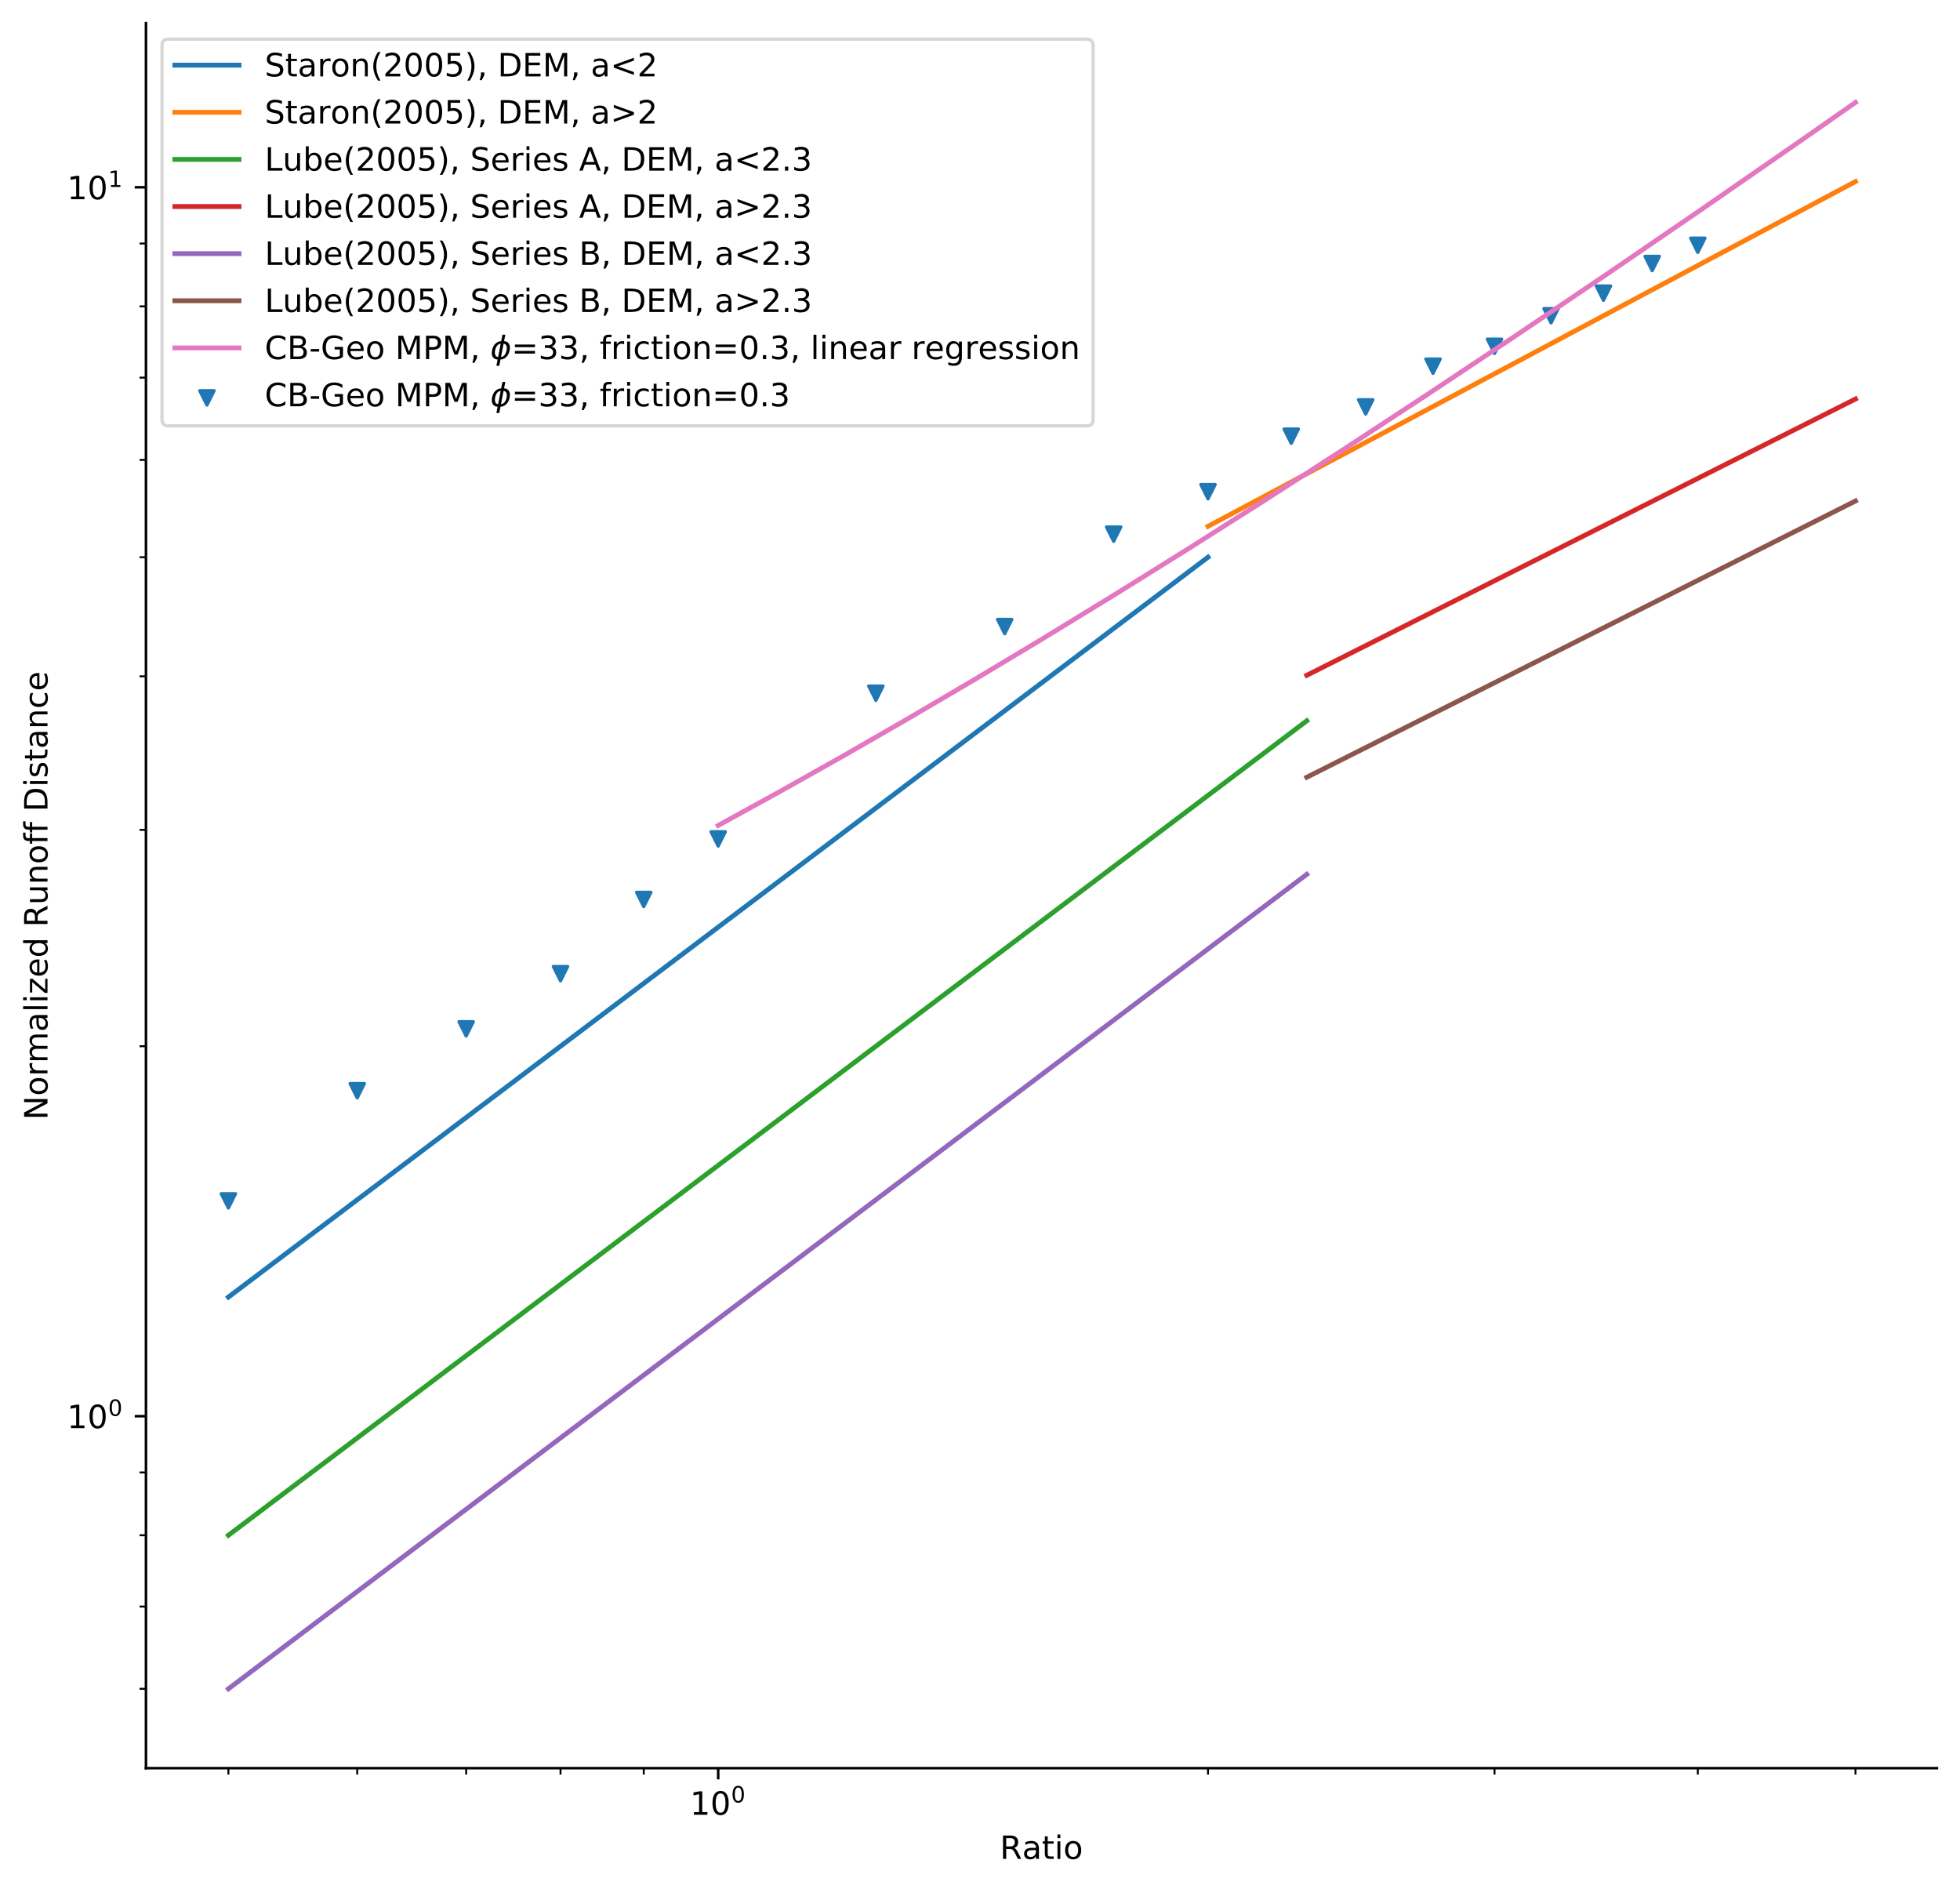<?xml version="1.0" encoding="utf-8" standalone="no"?>
<!DOCTYPE svg PUBLIC "-//W3C//DTD SVG 1.1//EN"
  "http://www.w3.org/Graphics/SVG/1.1/DTD/svg11.dtd">
<!-- Created with matplotlib (https://matplotlib.org/) -->
<svg height="588.356pt" version="1.1" viewBox="0 0 610.678 588.356" width="610.678pt" xmlns="http://www.w3.org/2000/svg" xmlns:xlink="http://www.w3.org/1999/xlink">
 <defs>
  <style type="text/css">
*{stroke-linecap:butt;stroke-linejoin:round;}
  </style>
 </defs>
 <g id="figure_1">
  <g id="patch_1">
   <path d="M 0 588.356 
L 610.678 588.356 
L 610.678 0 
L 0 0 
z
" style="fill:#ffffff;"/>
  </g>
  <g id="axes_1">
   <g id="patch_2">
    <path d="M 45.478 550.8 
L 603.478 550.8 
L 603.478 7.2 
L 45.478 7.2 
z
" style="fill:#ffffff;"/>
   </g>
   <g id="PathCollection_1">
    <defs>
     <path d="M -0 2.236 
L 2.236 -2.236 
L -2.236 -2.236 
z
" id="mf0691bde8e" style="stroke:#1f77b4;"/>
    </defs>
    <g clip-path="url(#pe0d679883b)">
     <use style="fill:#1f77b4;stroke:#1f77b4;" x="71.16" xlink:href="#mf0691bde8e" y="374.085"/>
     <use style="fill:#1f77b4;stroke:#1f77b4;" x="111.301" xlink:href="#mf0691bde8e" y="339.781"/>
     <use style="fill:#1f77b4;stroke:#1f77b4;" x="145.24" xlink:href="#mf0691bde8e" y="320.507"/>
     <use style="fill:#1f77b4;stroke:#1f77b4;" x="174.639" xlink:href="#mf0691bde8e" y="303.316"/>
     <use style="fill:#1f77b4;stroke:#1f77b4;" x="200.571" xlink:href="#mf0691bde8e" y="280.2"/>
     <use style="fill:#1f77b4;stroke:#1f77b4;" x="223.768" xlink:href="#mf0691bde8e" y="261.338"/>
     <use style="fill:#1f77b4;stroke:#1f77b4;" x="272.897" xlink:href="#mf0691bde8e" y="215.952"/>
     <use style="fill:#1f77b4;stroke:#1f77b4;" x="313.039" xlink:href="#mf0691bde8e" y="195.187"/>
     <use style="fill:#1f77b4;stroke:#1f77b4;" x="346.978" xlink:href="#mf0691bde8e" y="166.401"/>
     <use style="fill:#1f77b4;stroke:#1f77b4;" x="376.377" xlink:href="#mf0691bde8e" y="153.168"/>
     <use style="fill:#1f77b4;stroke:#1f77b4;" x="402.309" xlink:href="#mf0691bde8e" y="135.883"/>
     <use style="fill:#1f77b4;stroke:#1f77b4;" x="425.506" xlink:href="#mf0691bde8e" y="126.756"/>
     <use style="fill:#1f77b4;stroke:#1f77b4;" x="446.49" xlink:href="#mf0691bde8e" y="114.075"/>
     <use style="fill:#1f77b4;stroke:#1f77b4;" x="465.647" xlink:href="#mf0691bde8e" y="107.879"/>
     <use style="fill:#1f77b4;stroke:#1f77b4;" x="483.27" xlink:href="#mf0691bde8e" y="98.365"/>
     <use style="fill:#1f77b4;stroke:#1f77b4;" x="499.586" xlink:href="#mf0691bde8e" y="91.333"/>
     <use style="fill:#1f77b4;stroke:#1f77b4;" x="514.776" xlink:href="#mf0691bde8e" y="82.095"/>
     <use style="fill:#1f77b4;stroke:#1f77b4;" x="528.985" xlink:href="#mf0691bde8e" y="76.406"/>
    </g>
   </g>
   <g id="matplotlib.axis_1">
    <g id="xtick_1">
     <g id="line2d_1">
      <defs>
       <path d="M 0 0 
L 0 3.5 
" id="m02d407fb4c" style="stroke:#000000;stroke-width:0.8;"/>
      </defs>
      <g>
       <use style="stroke:#000000;stroke-width:0.8;" x="223.768" xlink:href="#m02d407fb4c" y="550.8"/>
      </g>
     </g>
     <g id="text_1">
      <!-- $\mathdefault{10^{0}}$ -->
      <defs>
       <path d="M 12.406 8.297 
L 28.516 8.297 
L 28.516 63.922 
L 10.984 60.406 
L 10.984 69.391 
L 28.422 72.906 
L 38.281 72.906 
L 38.281 8.297 
L 54.391 8.297 
L 54.391 0 
L 12.406 0 
z
" id="DejaVuSans-49"/>
       <path d="M 31.781 66.406 
Q 24.172 66.406 20.328 58.906 
Q 16.5 51.422 16.5 36.375 
Q 16.5 21.391 20.328 13.891 
Q 24.172 6.391 31.781 6.391 
Q 39.453 6.391 43.281 13.891 
Q 47.125 21.391 47.125 36.375 
Q 47.125 51.422 43.281 58.906 
Q 39.453 66.406 31.781 66.406 
z
M 31.781 74.219 
Q 44.047 74.219 50.516 64.516 
Q 56.984 54.828 56.984 36.375 
Q 56.984 17.969 50.516 8.266 
Q 44.047 -1.422 31.781 -1.422 
Q 19.531 -1.422 13.062 8.266 
Q 6.594 17.969 6.594 36.375 
Q 6.594 54.828 13.062 64.516 
Q 19.531 74.219 31.781 74.219 
z
" id="DejaVuSans-48"/>
      </defs>
      <g transform="translate(214.968 565.398)scale(0.1 -0.1)">
       <use transform="translate(0 0.766)" xlink:href="#DejaVuSans-49"/>
       <use transform="translate(63.623 0.766)" xlink:href="#DejaVuSans-48"/>
       <use transform="translate(128.203 39.047)scale(0.7)" xlink:href="#DejaVuSans-48"/>
      </g>
     </g>
    </g>
    <g id="xtick_2">
     <g id="line2d_2">
      <defs>
       <path d="M 0 0 
L 0 2 
" id="mfb4572fe79" style="stroke:#000000;stroke-width:0.6;"/>
      </defs>
      <g>
       <use style="stroke:#000000;stroke-width:0.6;" x="71.16" xlink:href="#mfb4572fe79" y="550.8"/>
      </g>
     </g>
    </g>
    <g id="xtick_3">
     <g id="line2d_3">
      <g>
       <use style="stroke:#000000;stroke-width:0.6;" x="111.301" xlink:href="#mfb4572fe79" y="550.8"/>
      </g>
     </g>
    </g>
    <g id="xtick_4">
     <g id="line2d_4">
      <g>
       <use style="stroke:#000000;stroke-width:0.6;" x="145.24" xlink:href="#mfb4572fe79" y="550.8"/>
      </g>
     </g>
    </g>
    <g id="xtick_5">
     <g id="line2d_5">
      <g>
       <use style="stroke:#000000;stroke-width:0.6;" x="174.639" xlink:href="#mfb4572fe79" y="550.8"/>
      </g>
     </g>
    </g>
    <g id="xtick_6">
     <g id="line2d_6">
      <g>
       <use style="stroke:#000000;stroke-width:0.6;" x="200.571" xlink:href="#mfb4572fe79" y="550.8"/>
      </g>
     </g>
    </g>
    <g id="xtick_7">
     <g id="line2d_7">
      <g>
       <use style="stroke:#000000;stroke-width:0.6;" x="376.377" xlink:href="#mfb4572fe79" y="550.8"/>
      </g>
     </g>
    </g>
    <g id="xtick_8">
     <g id="line2d_8">
      <g>
       <use style="stroke:#000000;stroke-width:0.6;" x="465.647" xlink:href="#mfb4572fe79" y="550.8"/>
      </g>
     </g>
    </g>
    <g id="xtick_9">
     <g id="line2d_9">
      <g>
       <use style="stroke:#000000;stroke-width:0.6;" x="528.985" xlink:href="#mfb4572fe79" y="550.8"/>
      </g>
     </g>
    </g>
    <g id="xtick_10">
     <g id="line2d_10">
      <g>
       <use style="stroke:#000000;stroke-width:0.6;" x="578.114" xlink:href="#mfb4572fe79" y="550.8"/>
      </g>
     </g>
    </g>
    <g id="text_2">
     <!-- Ratio -->
     <defs>
      <path d="M 44.391 34.188 
Q 47.562 33.109 50.562 29.594 
Q 53.562 26.078 56.594 19.922 
L 66.609 0 
L 56 0 
L 46.688 18.703 
Q 43.062 26.031 39.672 28.422 
Q 36.281 30.812 30.422 30.812 
L 19.672 30.812 
L 19.672 0 
L 9.812 0 
L 9.812 72.906 
L 32.078 72.906 
Q 44.578 72.906 50.734 67.672 
Q 56.891 62.453 56.891 51.906 
Q 56.891 45.016 53.688 40.469 
Q 50.484 35.938 44.391 34.188 
z
M 19.672 64.797 
L 19.672 38.922 
L 32.078 38.922 
Q 39.203 38.922 42.844 42.219 
Q 46.484 45.516 46.484 51.906 
Q 46.484 58.297 42.844 61.547 
Q 39.203 64.797 32.078 64.797 
z
" id="DejaVuSans-82"/>
      <path d="M 34.281 27.484 
Q 23.391 27.484 19.188 25 
Q 14.984 22.516 14.984 16.5 
Q 14.984 11.719 18.141 8.906 
Q 21.297 6.109 26.703 6.109 
Q 34.188 6.109 38.703 11.406 
Q 43.219 16.703 43.219 25.484 
L 43.219 27.484 
z
M 52.203 31.203 
L 52.203 0 
L 43.219 0 
L 43.219 8.297 
Q 40.141 3.328 35.547 0.953 
Q 30.953 -1.422 24.312 -1.422 
Q 15.922 -1.422 10.953 3.297 
Q 6 8.016 6 15.922 
Q 6 25.141 12.172 29.828 
Q 18.359 34.516 30.609 34.516 
L 43.219 34.516 
L 43.219 35.406 
Q 43.219 41.609 39.141 45 
Q 35.062 48.391 27.688 48.391 
Q 23 48.391 18.547 47.266 
Q 14.109 46.141 10.016 43.891 
L 10.016 52.203 
Q 14.938 54.109 19.578 55.047 
Q 24.219 56 28.609 56 
Q 40.484 56 46.344 49.844 
Q 52.203 43.703 52.203 31.203 
z
" id="DejaVuSans-97"/>
      <path d="M 18.312 70.219 
L 18.312 54.688 
L 36.812 54.688 
L 36.812 47.703 
L 18.312 47.703 
L 18.312 18.016 
Q 18.312 11.328 20.141 9.422 
Q 21.969 7.516 27.594 7.516 
L 36.812 7.516 
L 36.812 0 
L 27.594 0 
Q 17.188 0 13.234 3.875 
Q 9.281 7.766 9.281 18.016 
L 9.281 47.703 
L 2.688 47.703 
L 2.688 54.688 
L 9.281 54.688 
L 9.281 70.219 
z
" id="DejaVuSans-116"/>
      <path d="M 9.422 54.688 
L 18.406 54.688 
L 18.406 0 
L 9.422 0 
z
M 9.422 75.984 
L 18.406 75.984 
L 18.406 64.594 
L 9.422 64.594 
z
" id="DejaVuSans-105"/>
      <path d="M 30.609 48.391 
Q 23.391 48.391 19.188 42.75 
Q 14.984 37.109 14.984 27.297 
Q 14.984 17.484 19.156 11.844 
Q 23.344 6.203 30.609 6.203 
Q 37.797 6.203 41.984 11.859 
Q 46.188 17.531 46.188 27.297 
Q 46.188 37.016 41.984 42.703 
Q 37.797 48.391 30.609 48.391 
z
M 30.609 56 
Q 42.328 56 49.016 48.375 
Q 55.719 40.766 55.719 27.297 
Q 55.719 13.875 49.016 6.219 
Q 42.328 -1.422 30.609 -1.422 
Q 18.844 -1.422 12.172 6.219 
Q 5.516 13.875 5.516 27.297 
Q 5.516 40.766 12.172 48.375 
Q 18.844 56 30.609 56 
z
" id="DejaVuSans-111"/>
     </defs>
     <g transform="translate(311.533 579.077)scale(0.1 -0.1)">
      <use xlink:href="#DejaVuSans-82"/>
      <use x="69.451" xlink:href="#DejaVuSans-97"/>
      <use x="130.73" xlink:href="#DejaVuSans-116"/>
      <use x="169.939" xlink:href="#DejaVuSans-105"/>
      <use x="197.723" xlink:href="#DejaVuSans-111"/>
     </g>
    </g>
   </g>
   <g id="matplotlib.axis_2">
    <g id="ytick_1">
     <g id="line2d_11">
      <defs>
       <path d="M 0 0 
L -3.5 0 
" id="md0f3bbdbfa" style="stroke:#000000;stroke-width:0.8;"/>
      </defs>
      <g>
       <use style="stroke:#000000;stroke-width:0.8;" x="45.478" xlink:href="#md0f3bbdbfa" y="441.162"/>
      </g>
     </g>
     <g id="text_3">
      <!-- $\mathdefault{10^{0}}$ -->
      <g transform="translate(20.878 444.961)scale(0.1 -0.1)">
       <use transform="translate(0 0.766)" xlink:href="#DejaVuSans-49"/>
       <use transform="translate(63.623 0.766)" xlink:href="#DejaVuSans-48"/>
       <use transform="translate(128.203 39.047)scale(0.7)" xlink:href="#DejaVuSans-48"/>
      </g>
     </g>
    </g>
    <g id="ytick_2">
     <g id="line2d_12">
      <g>
       <use style="stroke:#000000;stroke-width:0.8;" x="45.478" xlink:href="#md0f3bbdbfa" y="58.338"/>
      </g>
     </g>
     <g id="text_4">
      <!-- $\mathdefault{10^{1}}$ -->
      <g transform="translate(20.878 62.137)scale(0.1 -0.1)">
       <use transform="translate(0 0.684)" xlink:href="#DejaVuSans-49"/>
       <use transform="translate(63.623 0.684)" xlink:href="#DejaVuSans-48"/>
       <use transform="translate(128.203 38.966)scale(0.7)" xlink:href="#DejaVuSans-49"/>
      </g>
     </g>
    </g>
    <g id="ytick_3">
     <g id="line2d_13">
      <defs>
       <path d="M 0 0 
L -2 0 
" id="me129f02a5d" style="stroke:#000000;stroke-width:0.6;"/>
      </defs>
      <g>
       <use style="stroke:#000000;stroke-width:0.6;" x="45.478" xlink:href="#me129f02a5d" y="526.091"/>
      </g>
     </g>
    </g>
    <g id="ytick_4">
     <g id="line2d_14">
      <g>
       <use style="stroke:#000000;stroke-width:0.6;" x="45.478" xlink:href="#me129f02a5d" y="500.462"/>
      </g>
     </g>
    </g>
    <g id="ytick_5">
     <g id="line2d_15">
      <g>
       <use style="stroke:#000000;stroke-width:0.6;" x="45.478" xlink:href="#me129f02a5d" y="478.261"/>
      </g>
     </g>
    </g>
    <g id="ytick_6">
     <g id="line2d_16">
      <g>
       <use style="stroke:#000000;stroke-width:0.6;" x="45.478" xlink:href="#me129f02a5d" y="458.679"/>
      </g>
     </g>
    </g>
    <g id="ytick_7">
     <g id="line2d_17">
      <g>
       <use style="stroke:#000000;stroke-width:0.6;" x="45.478" xlink:href="#me129f02a5d" y="325.92"/>
      </g>
     </g>
    </g>
    <g id="ytick_8">
     <g id="line2d_18">
      <g>
       <use style="stroke:#000000;stroke-width:0.6;" x="45.478" xlink:href="#me129f02a5d" y="258.508"/>
      </g>
     </g>
    </g>
    <g id="ytick_9">
     <g id="line2d_19">
      <g>
       <use style="stroke:#000000;stroke-width:0.6;" x="45.478" xlink:href="#me129f02a5d" y="210.679"/>
      </g>
     </g>
    </g>
    <g id="ytick_10">
     <g id="line2d_20">
      <g>
       <use style="stroke:#000000;stroke-width:0.6;" x="45.478" xlink:href="#me129f02a5d" y="173.579"/>
      </g>
     </g>
    </g>
    <g id="ytick_11">
     <g id="line2d_21">
      <g>
       <use style="stroke:#000000;stroke-width:0.6;" x="45.478" xlink:href="#me129f02a5d" y="143.267"/>
      </g>
     </g>
    </g>
    <g id="ytick_12">
     <g id="line2d_22">
      <g>
       <use style="stroke:#000000;stroke-width:0.6;" x="45.478" xlink:href="#me129f02a5d" y="117.638"/>
      </g>
     </g>
    </g>
    <g id="ytick_13">
     <g id="line2d_23">
      <g>
       <use style="stroke:#000000;stroke-width:0.6;" x="45.478" xlink:href="#me129f02a5d" y="95.437"/>
      </g>
     </g>
    </g>
    <g id="ytick_14">
     <g id="line2d_24">
      <g>
       <use style="stroke:#000000;stroke-width:0.6;" x="45.478" xlink:href="#me129f02a5d" y="75.855"/>
      </g>
     </g>
    </g>
    <g id="text_5">
     <!-- Normalized Runoff Distance -->
     <defs>
      <path d="M 9.812 72.906 
L 23.094 72.906 
L 55.422 11.922 
L 55.422 72.906 
L 64.984 72.906 
L 64.984 0 
L 51.703 0 
L 19.391 60.984 
L 19.391 0 
L 9.812 0 
z
" id="DejaVuSans-78"/>
      <path d="M 41.109 46.297 
Q 39.594 47.172 37.812 47.578 
Q 36.031 48 33.891 48 
Q 26.266 48 22.188 43.047 
Q 18.109 38.094 18.109 28.812 
L 18.109 0 
L 9.078 0 
L 9.078 54.688 
L 18.109 54.688 
L 18.109 46.188 
Q 20.953 51.172 25.484 53.578 
Q 30.031 56 36.531 56 
Q 37.453 56 38.578 55.875 
Q 39.703 55.766 41.062 55.516 
z
" id="DejaVuSans-114"/>
      <path d="M 52 44.188 
Q 55.375 50.25 60.062 53.125 
Q 64.75 56 71.094 56 
Q 79.641 56 84.281 50.016 
Q 88.922 44.047 88.922 33.016 
L 88.922 0 
L 79.891 0 
L 79.891 32.719 
Q 79.891 40.578 77.094 44.375 
Q 74.312 48.188 68.609 48.188 
Q 61.625 48.188 57.562 43.547 
Q 53.516 38.922 53.516 30.906 
L 53.516 0 
L 44.484 0 
L 44.484 32.719 
Q 44.484 40.625 41.703 44.406 
Q 38.922 48.188 33.109 48.188 
Q 26.219 48.188 22.156 43.531 
Q 18.109 38.875 18.109 30.906 
L 18.109 0 
L 9.078 0 
L 9.078 54.688 
L 18.109 54.688 
L 18.109 46.188 
Q 21.188 51.219 25.484 53.609 
Q 29.781 56 35.688 56 
Q 41.656 56 45.828 52.969 
Q 50 49.953 52 44.188 
z
" id="DejaVuSans-109"/>
      <path d="M 9.422 75.984 
L 18.406 75.984 
L 18.406 0 
L 9.422 0 
z
" id="DejaVuSans-108"/>
      <path d="M 5.516 54.688 
L 48.188 54.688 
L 48.188 46.484 
L 14.406 7.172 
L 48.188 7.172 
L 48.188 0 
L 4.297 0 
L 4.297 8.203 
L 38.094 47.516 
L 5.516 47.516 
z
" id="DejaVuSans-122"/>
      <path d="M 56.203 29.594 
L 56.203 25.203 
L 14.891 25.203 
Q 15.484 15.922 20.484 11.062 
Q 25.484 6.203 34.422 6.203 
Q 39.594 6.203 44.453 7.469 
Q 49.312 8.734 54.109 11.281 
L 54.109 2.781 
Q 49.266 0.734 44.188 -0.344 
Q 39.109 -1.422 33.891 -1.422 
Q 20.797 -1.422 13.156 6.188 
Q 5.516 13.812 5.516 26.812 
Q 5.516 40.234 12.766 48.109 
Q 20.016 56 32.328 56 
Q 43.359 56 49.781 48.891 
Q 56.203 41.797 56.203 29.594 
z
M 47.219 32.234 
Q 47.125 39.594 43.094 43.984 
Q 39.062 48.391 32.422 48.391 
Q 24.906 48.391 20.391 44.141 
Q 15.875 39.891 15.188 32.172 
z
" id="DejaVuSans-101"/>
      <path d="M 45.406 46.391 
L 45.406 75.984 
L 54.391 75.984 
L 54.391 0 
L 45.406 0 
L 45.406 8.203 
Q 42.578 3.328 38.25 0.953 
Q 33.938 -1.422 27.875 -1.422 
Q 17.969 -1.422 11.734 6.484 
Q 5.516 14.406 5.516 27.297 
Q 5.516 40.188 11.734 48.094 
Q 17.969 56 27.875 56 
Q 33.938 56 38.25 53.625 
Q 42.578 51.266 45.406 46.391 
z
M 14.797 27.297 
Q 14.797 17.391 18.875 11.75 
Q 22.953 6.109 30.078 6.109 
Q 37.203 6.109 41.297 11.75 
Q 45.406 17.391 45.406 27.297 
Q 45.406 37.203 41.297 42.844 
Q 37.203 48.484 30.078 48.484 
Q 22.953 48.484 18.875 42.844 
Q 14.797 37.203 14.797 27.297 
z
" id="DejaVuSans-100"/>
      <path id="DejaVuSans-32"/>
      <path d="M 8.5 21.578 
L 8.5 54.688 
L 17.484 54.688 
L 17.484 21.922 
Q 17.484 14.156 20.5 10.266 
Q 23.531 6.391 29.594 6.391 
Q 36.859 6.391 41.078 11.031 
Q 45.312 15.672 45.312 23.688 
L 45.312 54.688 
L 54.297 54.688 
L 54.297 0 
L 45.312 0 
L 45.312 8.406 
Q 42.047 3.422 37.719 1 
Q 33.406 -1.422 27.688 -1.422 
Q 18.266 -1.422 13.375 4.438 
Q 8.5 10.297 8.5 21.578 
z
M 31.109 56 
z
" id="DejaVuSans-117"/>
      <path d="M 54.891 33.016 
L 54.891 0 
L 45.906 0 
L 45.906 32.719 
Q 45.906 40.484 42.875 44.328 
Q 39.844 48.188 33.797 48.188 
Q 26.516 48.188 22.312 43.547 
Q 18.109 38.922 18.109 30.906 
L 18.109 0 
L 9.078 0 
L 9.078 54.688 
L 18.109 54.688 
L 18.109 46.188 
Q 21.344 51.125 25.703 53.562 
Q 30.078 56 35.797 56 
Q 45.219 56 50.047 50.172 
Q 54.891 44.344 54.891 33.016 
z
" id="DejaVuSans-110"/>
      <path d="M 37.109 75.984 
L 37.109 68.5 
L 28.516 68.5 
Q 23.688 68.5 21.797 66.547 
Q 19.922 64.594 19.922 59.516 
L 19.922 54.688 
L 34.719 54.688 
L 34.719 47.703 
L 19.922 47.703 
L 19.922 0 
L 10.891 0 
L 10.891 47.703 
L 2.297 47.703 
L 2.297 54.688 
L 10.891 54.688 
L 10.891 58.5 
Q 10.891 67.625 15.141 71.797 
Q 19.391 75.984 28.609 75.984 
z
" id="DejaVuSans-102"/>
      <path d="M 19.672 64.797 
L 19.672 8.109 
L 31.594 8.109 
Q 46.688 8.109 53.688 14.938 
Q 60.688 21.781 60.688 36.531 
Q 60.688 51.172 53.688 57.984 
Q 46.688 64.797 31.594 64.797 
z
M 9.812 72.906 
L 30.078 72.906 
Q 51.266 72.906 61.172 64.094 
Q 71.094 55.281 71.094 36.531 
Q 71.094 17.672 61.125 8.828 
Q 51.172 0 30.078 0 
L 9.812 0 
z
" id="DejaVuSans-68"/>
      <path d="M 44.281 53.078 
L 44.281 44.578 
Q 40.484 46.531 36.375 47.5 
Q 32.281 48.484 27.875 48.484 
Q 21.188 48.484 17.844 46.438 
Q 14.5 44.391 14.5 40.281 
Q 14.5 37.156 16.891 35.375 
Q 19.281 33.594 26.516 31.984 
L 29.594 31.297 
Q 39.156 29.25 43.188 25.516 
Q 47.219 21.781 47.219 15.094 
Q 47.219 7.469 41.188 3.016 
Q 35.156 -1.422 24.609 -1.422 
Q 20.219 -1.422 15.453 -0.562 
Q 10.688 0.297 5.422 2 
L 5.422 11.281 
Q 10.406 8.688 15.234 7.391 
Q 20.062 6.109 24.812 6.109 
Q 31.156 6.109 34.562 8.281 
Q 37.984 10.453 37.984 14.406 
Q 37.984 18.062 35.516 20.016 
Q 33.062 21.969 24.703 23.781 
L 21.578 24.516 
Q 13.234 26.266 9.516 29.906 
Q 5.812 33.547 5.812 39.891 
Q 5.812 47.609 11.281 51.797 
Q 16.75 56 26.812 56 
Q 31.781 56 36.172 55.266 
Q 40.578 54.547 44.281 53.078 
z
" id="DejaVuSans-115"/>
      <path d="M 48.781 52.594 
L 48.781 44.188 
Q 44.969 46.297 41.141 47.344 
Q 37.312 48.391 33.406 48.391 
Q 24.656 48.391 19.812 42.844 
Q 14.984 37.312 14.984 27.297 
Q 14.984 17.281 19.812 11.734 
Q 24.656 6.203 33.406 6.203 
Q 37.312 6.203 41.141 7.25 
Q 44.969 8.297 48.781 10.406 
L 48.781 2.094 
Q 45.016 0.344 40.984 -0.531 
Q 36.969 -1.422 32.422 -1.422 
Q 20.062 -1.422 12.781 6.344 
Q 5.516 14.109 5.516 27.297 
Q 5.516 40.672 12.859 48.328 
Q 20.219 56 33.016 56 
Q 37.156 56 41.109 55.141 
Q 45.062 54.297 48.781 52.594 
z
" id="DejaVuSans-99"/>
     </defs>
     <g transform="translate(14.798 348.871)rotate(-90)scale(0.1 -0.1)">
      <use xlink:href="#DejaVuSans-78"/>
      <use x="74.805" xlink:href="#DejaVuSans-111"/>
      <use x="135.986" xlink:href="#DejaVuSans-114"/>
      <use x="177.084" xlink:href="#DejaVuSans-109"/>
      <use x="274.496" xlink:href="#DejaVuSans-97"/>
      <use x="335.775" xlink:href="#DejaVuSans-108"/>
      <use x="363.559" xlink:href="#DejaVuSans-105"/>
      <use x="391.342" xlink:href="#DejaVuSans-122"/>
      <use x="443.832" xlink:href="#DejaVuSans-101"/>
      <use x="505.355" xlink:href="#DejaVuSans-100"/>
      <use x="568.832" xlink:href="#DejaVuSans-32"/>
      <use x="600.619" xlink:href="#DejaVuSans-82"/>
      <use x="670.039" xlink:href="#DejaVuSans-117"/>
      <use x="733.418" xlink:href="#DejaVuSans-110"/>
      <use x="796.797" xlink:href="#DejaVuSans-111"/>
      <use x="857.979" xlink:href="#DejaVuSans-102"/>
      <use x="893.184" xlink:href="#DejaVuSans-102"/>
      <use x="928.389" xlink:href="#DejaVuSans-32"/>
      <use x="960.176" xlink:href="#DejaVuSans-68"/>
      <use x="1037.178" xlink:href="#DejaVuSans-105"/>
      <use x="1064.961" xlink:href="#DejaVuSans-115"/>
      <use x="1117.061" xlink:href="#DejaVuSans-116"/>
      <use x="1156.27" xlink:href="#DejaVuSans-97"/>
      <use x="1217.549" xlink:href="#DejaVuSans-110"/>
      <use x="1280.928" xlink:href="#DejaVuSans-99"/>
      <use x="1335.908" xlink:href="#DejaVuSans-101"/>
     </g>
    </g>
   </g>
   <g id="line2d_25">
    <path clip-path="url(#pe0d679883b)" d="M 71.16 404.062 
L 376.377 173.579 
L 376.377 173.579 
" style="fill:none;stroke:#1f77b4;stroke-linecap:square;stroke-width:1.5;"/>
   </g>
   <g id="line2d_26">
    <path clip-path="url(#pe0d679883b)" d="M 376.377 163.955 
L 578.114 56.555 
L 578.114 56.555 
" style="fill:none;stroke:#ff7f0e;stroke-linecap:square;stroke-width:1.5;"/>
   </g>
   <g id="line2d_27">
    <path clip-path="url(#pe0d679883b)" d="M 71.16 478.261 
L 407.148 224.542 
L 407.148 224.542 
" style="fill:none;stroke:#2ca02c;stroke-linecap:square;stroke-width:1.5;"/>
   </g>
   <g id="line2d_28">
    <path clip-path="url(#pe0d679883b)" d="M 407.148 210.365 
L 578.114 124.295 
L 578.114 124.295 
" style="fill:none;stroke:#d62728;stroke-linecap:square;stroke-width:1.5;"/>
   </g>
   <g id="line2d_29">
    <path clip-path="url(#pe0d679883b)" d="M 71.16 526.091 
L 407.148 272.371 
L 407.148 272.371 
" style="fill:none;stroke:#9467bd;stroke-linecap:square;stroke-width:1.5;"/>
   </g>
   <g id="line2d_30">
    <path clip-path="url(#pe0d679883b)" d="M 407.148 242.129 
L 578.114 156.06 
L 578.114 156.06 
" style="fill:none;stroke:#8c564b;stroke-linecap:square;stroke-width:1.5;"/>
   </g>
   <g id="line2d_31">
    <path clip-path="url(#pe0d679883b)" d="M 223.768 257.135 
L 243.155 246.482 
L 262.824 235.419 
L 282.909 223.867 
L 303.778 211.604 
L 325.076 198.832 
L 347.276 185.254 
L 370.178 170.984 
L 393.991 155.88 
L 418.774 139.895 
L 444.63 122.948 
L 471.659 104.964 
L 500.042 85.81 
L 530.057 65.283 
L 561.844 43.273 
L 578.114 31.909 
L 578.114 31.909 
" style="fill:none;stroke:#e377c2;stroke-linecap:square;stroke-width:1.5;"/>
   </g>
   <g id="patch_3">
    <path d="M 45.478 550.8 
L 45.478 7.2 
" style="fill:none;stroke:#000000;stroke-linecap:square;stroke-linejoin:miter;stroke-width:0.8;"/>
   </g>
   <g id="patch_4">
    <path d="M 603.478 550.8 
L 603.478 7.2 
" style="fill:none;"/>
   </g>
   <g id="patch_5">
    <path d="M 45.478 550.8 
L 603.478 550.8 
" style="fill:none;stroke:#000000;stroke-linecap:square;stroke-linejoin:miter;stroke-width:0.8;"/>
   </g>
   <g id="patch_6">
    <path d="M 45.478 7.2 
L 603.478 7.2 
" style="fill:none;"/>
   </g>
   <g id="legend_1">
    <g id="patch_7">
     <path d="M 52.478 132.669 
L 338.578 132.669 
Q 340.578 132.669 340.578 130.669 
L 340.578 14.2 
Q 340.578 12.2 338.578 12.2 
L 52.478 12.2 
Q 50.478 12.2 50.478 14.2 
L 50.478 130.669 
Q 50.478 132.669 52.478 132.669 
z
" style="fill:#ffffff;opacity:0.8;stroke:#cccccc;stroke-linejoin:miter;"/>
    </g>
    <g id="line2d_32">
     <path d="M 54.478 20.298 
L 74.478 20.298 
" style="fill:none;stroke:#1f77b4;stroke-linecap:square;stroke-width:1.5;"/>
    </g>
    <g id="line2d_33"/>
    <g id="text_6">
     <!-- Staron(2005), DEM, a&lt;2 -->
     <defs>
      <path d="M 53.516 70.516 
L 53.516 60.891 
Q 47.906 63.578 42.922 64.891 
Q 37.938 66.219 33.297 66.219 
Q 25.25 66.219 20.875 63.094 
Q 16.5 59.969 16.5 54.203 
Q 16.5 49.359 19.406 46.891 
Q 22.312 44.438 30.422 42.922 
L 36.375 41.703 
Q 47.406 39.594 52.656 34.297 
Q 57.906 29 57.906 20.125 
Q 57.906 9.516 50.797 4.047 
Q 43.703 -1.422 29.984 -1.422 
Q 24.812 -1.422 18.969 -0.25 
Q 13.141 0.922 6.891 3.219 
L 6.891 13.375 
Q 12.891 10.016 18.656 8.297 
Q 24.422 6.594 29.984 6.594 
Q 38.422 6.594 43.016 9.906 
Q 47.609 13.234 47.609 19.391 
Q 47.609 24.75 44.312 27.781 
Q 41.016 30.812 33.5 32.328 
L 27.484 33.5 
Q 16.453 35.688 11.516 40.375 
Q 6.594 45.062 6.594 53.422 
Q 6.594 63.094 13.406 68.656 
Q 20.219 74.219 32.172 74.219 
Q 37.312 74.219 42.625 73.281 
Q 47.953 72.359 53.516 70.516 
z
" id="DejaVuSans-83"/>
      <path d="M 31 75.875 
Q 24.469 64.656 21.281 53.656 
Q 18.109 42.672 18.109 31.391 
Q 18.109 20.125 21.312 9.062 
Q 24.516 -2 31 -13.188 
L 23.188 -13.188 
Q 15.875 -1.703 12.234 9.375 
Q 8.594 20.453 8.594 31.391 
Q 8.594 42.281 12.203 53.312 
Q 15.828 64.359 23.188 75.875 
z
" id="DejaVuSans-40"/>
      <path d="M 19.188 8.297 
L 53.609 8.297 
L 53.609 0 
L 7.328 0 
L 7.328 8.297 
Q 12.938 14.109 22.625 23.891 
Q 32.328 33.688 34.812 36.531 
Q 39.547 41.844 41.422 45.531 
Q 43.312 49.219 43.312 52.781 
Q 43.312 58.594 39.234 62.25 
Q 35.156 65.922 28.609 65.922 
Q 23.969 65.922 18.812 64.312 
Q 13.672 62.703 7.812 59.422 
L 7.812 69.391 
Q 13.766 71.781 18.938 73 
Q 24.125 74.219 28.422 74.219 
Q 39.75 74.219 46.484 68.547 
Q 53.219 62.891 53.219 53.422 
Q 53.219 48.922 51.531 44.891 
Q 49.859 40.875 45.406 35.406 
Q 44.188 33.984 37.641 27.219 
Q 31.109 20.453 19.188 8.297 
z
" id="DejaVuSans-50"/>
      <path d="M 10.797 72.906 
L 49.516 72.906 
L 49.516 64.594 
L 19.828 64.594 
L 19.828 46.734 
Q 21.969 47.469 24.109 47.828 
Q 26.266 48.188 28.422 48.188 
Q 40.625 48.188 47.75 41.5 
Q 54.891 34.812 54.891 23.391 
Q 54.891 11.625 47.562 5.094 
Q 40.234 -1.422 26.906 -1.422 
Q 22.312 -1.422 17.547 -0.641 
Q 12.797 0.141 7.719 1.703 
L 7.719 11.625 
Q 12.109 9.234 16.797 8.062 
Q 21.484 6.891 26.703 6.891 
Q 35.156 6.891 40.078 11.328 
Q 45.016 15.766 45.016 23.391 
Q 45.016 31 40.078 35.438 
Q 35.156 39.891 26.703 39.891 
Q 22.75 39.891 18.812 39.016 
Q 14.891 38.141 10.797 36.281 
z
" id="DejaVuSans-53"/>
      <path d="M 8.016 75.875 
L 15.828 75.875 
Q 23.141 64.359 26.781 53.312 
Q 30.422 42.281 30.422 31.391 
Q 30.422 20.453 26.781 9.375 
Q 23.141 -1.703 15.828 -13.188 
L 8.016 -13.188 
Q 14.5 -2 17.703 9.062 
Q 20.906 20.125 20.906 31.391 
Q 20.906 42.672 17.703 53.656 
Q 14.5 64.656 8.016 75.875 
z
" id="DejaVuSans-41"/>
      <path d="M 11.719 12.406 
L 22.016 12.406 
L 22.016 4 
L 14.016 -11.625 
L 7.719 -11.625 
L 11.719 4 
z
" id="DejaVuSans-44"/>
      <path d="M 9.812 72.906 
L 55.906 72.906 
L 55.906 64.594 
L 19.672 64.594 
L 19.672 43.016 
L 54.391 43.016 
L 54.391 34.719 
L 19.672 34.719 
L 19.672 8.297 
L 56.781 8.297 
L 56.781 0 
L 9.812 0 
z
" id="DejaVuSans-69"/>
      <path d="M 9.812 72.906 
L 24.516 72.906 
L 43.109 23.297 
L 61.812 72.906 
L 76.516 72.906 
L 76.516 0 
L 66.891 0 
L 66.891 64.016 
L 48.094 14.016 
L 38.188 14.016 
L 19.391 64.016 
L 19.391 0 
L 9.812 0 
z
" id="DejaVuSans-77"/>
      <path d="M 73.188 49.219 
L 22.797 31.297 
L 73.188 13.484 
L 73.188 4.594 
L 10.594 27.297 
L 10.594 35.406 
L 73.188 58.109 
z
" id="DejaVuSans-60"/>
     </defs>
     <g transform="translate(82.478 23.798)scale(0.1 -0.1)">
      <use xlink:href="#DejaVuSans-83"/>
      <use x="63.477" xlink:href="#DejaVuSans-116"/>
      <use x="102.686" xlink:href="#DejaVuSans-97"/>
      <use x="163.965" xlink:href="#DejaVuSans-114"/>
      <use x="205.047" xlink:href="#DejaVuSans-111"/>
      <use x="266.229" xlink:href="#DejaVuSans-110"/>
      <use x="329.607" xlink:href="#DejaVuSans-40"/>
      <use x="368.621" xlink:href="#DejaVuSans-50"/>
      <use x="432.244" xlink:href="#DejaVuSans-48"/>
      <use x="495.867" xlink:href="#DejaVuSans-48"/>
      <use x="559.49" xlink:href="#DejaVuSans-53"/>
      <use x="623.113" xlink:href="#DejaVuSans-41"/>
      <use x="662.127" xlink:href="#DejaVuSans-44"/>
      <use x="693.914" xlink:href="#DejaVuSans-32"/>
      <use x="725.701" xlink:href="#DejaVuSans-68"/>
      <use x="802.703" xlink:href="#DejaVuSans-69"/>
      <use x="865.887" xlink:href="#DejaVuSans-77"/>
      <use x="952.166" xlink:href="#DejaVuSans-44"/>
      <use x="983.953" xlink:href="#DejaVuSans-32"/>
      <use x="1015.74" xlink:href="#DejaVuSans-97"/>
      <use x="1077.02" xlink:href="#DejaVuSans-60"/>
      <use x="1160.809" xlink:href="#DejaVuSans-50"/>
     </g>
    </g>
    <g id="line2d_34">
     <path d="M 54.478 34.977 
L 74.478 34.977 
" style="fill:none;stroke:#ff7f0e;stroke-linecap:square;stroke-width:1.5;"/>
    </g>
    <g id="line2d_35"/>
    <g id="text_7">
     <!-- Staron(2005), DEM, a&gt;2 -->
     <defs>
      <path d="M 10.594 49.219 
L 10.594 58.109 
L 73.188 35.406 
L 73.188 27.297 
L 10.594 4.594 
L 10.594 13.484 
L 60.891 31.297 
z
" id="DejaVuSans-62"/>
     </defs>
     <g transform="translate(82.478 38.477)scale(0.1 -0.1)">
      <use xlink:href="#DejaVuSans-83"/>
      <use x="63.477" xlink:href="#DejaVuSans-116"/>
      <use x="102.686" xlink:href="#DejaVuSans-97"/>
      <use x="163.965" xlink:href="#DejaVuSans-114"/>
      <use x="205.047" xlink:href="#DejaVuSans-111"/>
      <use x="266.229" xlink:href="#DejaVuSans-110"/>
      <use x="329.607" xlink:href="#DejaVuSans-40"/>
      <use x="368.621" xlink:href="#DejaVuSans-50"/>
      <use x="432.244" xlink:href="#DejaVuSans-48"/>
      <use x="495.867" xlink:href="#DejaVuSans-48"/>
      <use x="559.49" xlink:href="#DejaVuSans-53"/>
      <use x="623.113" xlink:href="#DejaVuSans-41"/>
      <use x="662.127" xlink:href="#DejaVuSans-44"/>
      <use x="693.914" xlink:href="#DejaVuSans-32"/>
      <use x="725.701" xlink:href="#DejaVuSans-68"/>
      <use x="802.703" xlink:href="#DejaVuSans-69"/>
      <use x="865.887" xlink:href="#DejaVuSans-77"/>
      <use x="952.166" xlink:href="#DejaVuSans-44"/>
      <use x="983.953" xlink:href="#DejaVuSans-32"/>
      <use x="1015.74" xlink:href="#DejaVuSans-97"/>
      <use x="1077.02" xlink:href="#DejaVuSans-62"/>
      <use x="1160.809" xlink:href="#DejaVuSans-50"/>
     </g>
    </g>
    <g id="line2d_36">
     <path d="M 54.478 49.655 
L 74.478 49.655 
" style="fill:none;stroke:#2ca02c;stroke-linecap:square;stroke-width:1.5;"/>
    </g>
    <g id="line2d_37"/>
    <g id="text_8">
     <!-- Lube(2005), Series A, DEM, a&lt;2.3 -->
     <defs>
      <path d="M 9.812 72.906 
L 19.672 72.906 
L 19.672 8.297 
L 55.172 8.297 
L 55.172 0 
L 9.812 0 
z
" id="DejaVuSans-76"/>
      <path d="M 48.688 27.297 
Q 48.688 37.203 44.609 42.844 
Q 40.531 48.484 33.406 48.484 
Q 26.266 48.484 22.188 42.844 
Q 18.109 37.203 18.109 27.297 
Q 18.109 17.391 22.188 11.75 
Q 26.266 6.109 33.406 6.109 
Q 40.531 6.109 44.609 11.75 
Q 48.688 17.391 48.688 27.297 
z
M 18.109 46.391 
Q 20.953 51.266 25.266 53.625 
Q 29.594 56 35.594 56 
Q 45.562 56 51.781 48.094 
Q 58.016 40.188 58.016 27.297 
Q 58.016 14.406 51.781 6.484 
Q 45.562 -1.422 35.594 -1.422 
Q 29.594 -1.422 25.266 0.953 
Q 20.953 3.328 18.109 8.203 
L 18.109 0 
L 9.078 0 
L 9.078 75.984 
L 18.109 75.984 
z
" id="DejaVuSans-98"/>
      <path d="M 34.188 63.188 
L 20.797 26.906 
L 47.609 26.906 
z
M 28.609 72.906 
L 39.797 72.906 
L 67.578 0 
L 57.328 0 
L 50.688 18.703 
L 17.828 18.703 
L 11.188 0 
L 0.781 0 
z
" id="DejaVuSans-65"/>
      <path d="M 10.688 12.406 
L 21 12.406 
L 21 0 
L 10.688 0 
z
" id="DejaVuSans-46"/>
      <path d="M 40.578 39.312 
Q 47.656 37.797 51.625 33 
Q 55.609 28.219 55.609 21.188 
Q 55.609 10.406 48.188 4.484 
Q 40.766 -1.422 27.094 -1.422 
Q 22.516 -1.422 17.656 -0.516 
Q 12.797 0.391 7.625 2.203 
L 7.625 11.719 
Q 11.719 9.328 16.594 8.109 
Q 21.484 6.891 26.812 6.891 
Q 36.078 6.891 40.938 10.547 
Q 45.797 14.203 45.797 21.188 
Q 45.797 27.641 41.281 31.266 
Q 36.766 34.906 28.719 34.906 
L 20.219 34.906 
L 20.219 43.016 
L 29.109 43.016 
Q 36.375 43.016 40.234 45.922 
Q 44.094 48.828 44.094 54.297 
Q 44.094 59.906 40.109 62.906 
Q 36.141 65.922 28.719 65.922 
Q 24.656 65.922 20.016 65.031 
Q 15.375 64.156 9.812 62.312 
L 9.812 71.094 
Q 15.438 72.656 20.344 73.438 
Q 25.25 74.219 29.594 74.219 
Q 40.828 74.219 47.359 69.109 
Q 53.906 64.016 53.906 55.328 
Q 53.906 49.266 50.438 45.094 
Q 46.969 40.922 40.578 39.312 
z
" id="DejaVuSans-51"/>
     </defs>
     <g transform="translate(82.478 53.155)scale(0.1 -0.1)">
      <use xlink:href="#DejaVuSans-76"/>
      <use x="55.697" xlink:href="#DejaVuSans-117"/>
      <use x="119.076" xlink:href="#DejaVuSans-98"/>
      <use x="182.553" xlink:href="#DejaVuSans-101"/>
      <use x="244.076" xlink:href="#DejaVuSans-40"/>
      <use x="283.09" xlink:href="#DejaVuSans-50"/>
      <use x="346.713" xlink:href="#DejaVuSans-48"/>
      <use x="410.336" xlink:href="#DejaVuSans-48"/>
      <use x="473.959" xlink:href="#DejaVuSans-53"/>
      <use x="537.582" xlink:href="#DejaVuSans-41"/>
      <use x="576.596" xlink:href="#DejaVuSans-44"/>
      <use x="608.383" xlink:href="#DejaVuSans-32"/>
      <use x="640.17" xlink:href="#DejaVuSans-83"/>
      <use x="703.646" xlink:href="#DejaVuSans-101"/>
      <use x="765.17" xlink:href="#DejaVuSans-114"/>
      <use x="806.283" xlink:href="#DejaVuSans-105"/>
      <use x="834.066" xlink:href="#DejaVuSans-101"/>
      <use x="895.59" xlink:href="#DejaVuSans-115"/>
      <use x="947.689" xlink:href="#DejaVuSans-32"/>
      <use x="979.477" xlink:href="#DejaVuSans-65"/>
      <use x="1047.885" xlink:href="#DejaVuSans-44"/>
      <use x="1079.672" xlink:href="#DejaVuSans-32"/>
      <use x="1111.459" xlink:href="#DejaVuSans-68"/>
      <use x="1188.461" xlink:href="#DejaVuSans-69"/>
      <use x="1251.645" xlink:href="#DejaVuSans-77"/>
      <use x="1337.924" xlink:href="#DejaVuSans-44"/>
      <use x="1369.711" xlink:href="#DejaVuSans-32"/>
      <use x="1401.498" xlink:href="#DejaVuSans-97"/>
      <use x="1462.777" xlink:href="#DejaVuSans-60"/>
      <use x="1546.566" xlink:href="#DejaVuSans-50"/>
      <use x="1610.189" xlink:href="#DejaVuSans-46"/>
      <use x="1641.977" xlink:href="#DejaVuSans-51"/>
     </g>
    </g>
    <g id="line2d_38">
     <path d="M 54.478 64.333 
L 74.478 64.333 
" style="fill:none;stroke:#d62728;stroke-linecap:square;stroke-width:1.5;"/>
    </g>
    <g id="line2d_39"/>
    <g id="text_9">
     <!-- Lube(2005), Series A, DEM, a&gt;2.3 -->
     <g transform="translate(82.478 67.833)scale(0.1 -0.1)">
      <use xlink:href="#DejaVuSans-76"/>
      <use x="55.697" xlink:href="#DejaVuSans-117"/>
      <use x="119.076" xlink:href="#DejaVuSans-98"/>
      <use x="182.553" xlink:href="#DejaVuSans-101"/>
      <use x="244.076" xlink:href="#DejaVuSans-40"/>
      <use x="283.09" xlink:href="#DejaVuSans-50"/>
      <use x="346.713" xlink:href="#DejaVuSans-48"/>
      <use x="410.336" xlink:href="#DejaVuSans-48"/>
      <use x="473.959" xlink:href="#DejaVuSans-53"/>
      <use x="537.582" xlink:href="#DejaVuSans-41"/>
      <use x="576.596" xlink:href="#DejaVuSans-44"/>
      <use x="608.383" xlink:href="#DejaVuSans-32"/>
      <use x="640.17" xlink:href="#DejaVuSans-83"/>
      <use x="703.646" xlink:href="#DejaVuSans-101"/>
      <use x="765.17" xlink:href="#DejaVuSans-114"/>
      <use x="806.283" xlink:href="#DejaVuSans-105"/>
      <use x="834.066" xlink:href="#DejaVuSans-101"/>
      <use x="895.59" xlink:href="#DejaVuSans-115"/>
      <use x="947.689" xlink:href="#DejaVuSans-32"/>
      <use x="979.477" xlink:href="#DejaVuSans-65"/>
      <use x="1047.885" xlink:href="#DejaVuSans-44"/>
      <use x="1079.672" xlink:href="#DejaVuSans-32"/>
      <use x="1111.459" xlink:href="#DejaVuSans-68"/>
      <use x="1188.461" xlink:href="#DejaVuSans-69"/>
      <use x="1251.645" xlink:href="#DejaVuSans-77"/>
      <use x="1337.924" xlink:href="#DejaVuSans-44"/>
      <use x="1369.711" xlink:href="#DejaVuSans-32"/>
      <use x="1401.498" xlink:href="#DejaVuSans-97"/>
      <use x="1462.777" xlink:href="#DejaVuSans-62"/>
      <use x="1546.566" xlink:href="#DejaVuSans-50"/>
      <use x="1610.189" xlink:href="#DejaVuSans-46"/>
      <use x="1641.977" xlink:href="#DejaVuSans-51"/>
     </g>
    </g>
    <g id="line2d_40">
     <path d="M 54.478 79.011 
L 74.478 79.011 
" style="fill:none;stroke:#9467bd;stroke-linecap:square;stroke-width:1.5;"/>
    </g>
    <g id="line2d_41"/>
    <g id="text_10">
     <!-- Lube(2005), Series B, DEM, a&lt;2.3 -->
     <defs>
      <path d="M 19.672 34.812 
L 19.672 8.109 
L 35.5 8.109 
Q 43.453 8.109 47.281 11.406 
Q 51.125 14.703 51.125 21.484 
Q 51.125 28.328 47.281 31.562 
Q 43.453 34.812 35.5 34.812 
z
M 19.672 64.797 
L 19.672 42.828 
L 34.281 42.828 
Q 41.5 42.828 45.031 45.531 
Q 48.578 48.25 48.578 53.812 
Q 48.578 59.328 45.031 62.062 
Q 41.5 64.797 34.281 64.797 
z
M 9.812 72.906 
L 35.016 72.906 
Q 46.297 72.906 52.391 68.219 
Q 58.5 63.531 58.5 54.891 
Q 58.5 48.188 55.375 44.234 
Q 52.25 40.281 46.188 39.312 
Q 53.469 37.75 57.5 32.781 
Q 61.531 27.828 61.531 20.406 
Q 61.531 10.641 54.891 5.312 
Q 48.25 0 35.984 0 
L 9.812 0 
z
" id="DejaVuSans-66"/>
     </defs>
     <g transform="translate(82.478 82.511)scale(0.1 -0.1)">
      <use xlink:href="#DejaVuSans-76"/>
      <use x="55.697" xlink:href="#DejaVuSans-117"/>
      <use x="119.076" xlink:href="#DejaVuSans-98"/>
      <use x="182.553" xlink:href="#DejaVuSans-101"/>
      <use x="244.076" xlink:href="#DejaVuSans-40"/>
      <use x="283.09" xlink:href="#DejaVuSans-50"/>
      <use x="346.713" xlink:href="#DejaVuSans-48"/>
      <use x="410.336" xlink:href="#DejaVuSans-48"/>
      <use x="473.959" xlink:href="#DejaVuSans-53"/>
      <use x="537.582" xlink:href="#DejaVuSans-41"/>
      <use x="576.596" xlink:href="#DejaVuSans-44"/>
      <use x="608.383" xlink:href="#DejaVuSans-32"/>
      <use x="640.17" xlink:href="#DejaVuSans-83"/>
      <use x="703.646" xlink:href="#DejaVuSans-101"/>
      <use x="765.17" xlink:href="#DejaVuSans-114"/>
      <use x="806.283" xlink:href="#DejaVuSans-105"/>
      <use x="834.066" xlink:href="#DejaVuSans-101"/>
      <use x="895.59" xlink:href="#DejaVuSans-115"/>
      <use x="947.689" xlink:href="#DejaVuSans-32"/>
      <use x="979.477" xlink:href="#DejaVuSans-66"/>
      <use x="1048.08" xlink:href="#DejaVuSans-44"/>
      <use x="1079.867" xlink:href="#DejaVuSans-32"/>
      <use x="1111.654" xlink:href="#DejaVuSans-68"/>
      <use x="1188.656" xlink:href="#DejaVuSans-69"/>
      <use x="1251.84" xlink:href="#DejaVuSans-77"/>
      <use x="1338.119" xlink:href="#DejaVuSans-44"/>
      <use x="1369.906" xlink:href="#DejaVuSans-32"/>
      <use x="1401.693" xlink:href="#DejaVuSans-97"/>
      <use x="1462.973" xlink:href="#DejaVuSans-60"/>
      <use x="1546.762" xlink:href="#DejaVuSans-50"/>
      <use x="1610.385" xlink:href="#DejaVuSans-46"/>
      <use x="1642.172" xlink:href="#DejaVuSans-51"/>
     </g>
    </g>
    <g id="line2d_42">
     <path d="M 54.478 93.689 
L 74.478 93.689 
" style="fill:none;stroke:#8c564b;stroke-linecap:square;stroke-width:1.5;"/>
    </g>
    <g id="line2d_43"/>
    <g id="text_11">
     <!-- Lube(2005), Series B, DEM, a&gt;2.3 -->
     <g transform="translate(82.478 97.189)scale(0.1 -0.1)">
      <use xlink:href="#DejaVuSans-76"/>
      <use x="55.697" xlink:href="#DejaVuSans-117"/>
      <use x="119.076" xlink:href="#DejaVuSans-98"/>
      <use x="182.553" xlink:href="#DejaVuSans-101"/>
      <use x="244.076" xlink:href="#DejaVuSans-40"/>
      <use x="283.09" xlink:href="#DejaVuSans-50"/>
      <use x="346.713" xlink:href="#DejaVuSans-48"/>
      <use x="410.336" xlink:href="#DejaVuSans-48"/>
      <use x="473.959" xlink:href="#DejaVuSans-53"/>
      <use x="537.582" xlink:href="#DejaVuSans-41"/>
      <use x="576.596" xlink:href="#DejaVuSans-44"/>
      <use x="608.383" xlink:href="#DejaVuSans-32"/>
      <use x="640.17" xlink:href="#DejaVuSans-83"/>
      <use x="703.646" xlink:href="#DejaVuSans-101"/>
      <use x="765.17" xlink:href="#DejaVuSans-114"/>
      <use x="806.283" xlink:href="#DejaVuSans-105"/>
      <use x="834.066" xlink:href="#DejaVuSans-101"/>
      <use x="895.59" xlink:href="#DejaVuSans-115"/>
      <use x="947.689" xlink:href="#DejaVuSans-32"/>
      <use x="979.477" xlink:href="#DejaVuSans-66"/>
      <use x="1048.08" xlink:href="#DejaVuSans-44"/>
      <use x="1079.867" xlink:href="#DejaVuSans-32"/>
      <use x="1111.654" xlink:href="#DejaVuSans-68"/>
      <use x="1188.656" xlink:href="#DejaVuSans-69"/>
      <use x="1251.84" xlink:href="#DejaVuSans-77"/>
      <use x="1338.119" xlink:href="#DejaVuSans-44"/>
      <use x="1369.906" xlink:href="#DejaVuSans-32"/>
      <use x="1401.693" xlink:href="#DejaVuSans-97"/>
      <use x="1462.973" xlink:href="#DejaVuSans-62"/>
      <use x="1546.762" xlink:href="#DejaVuSans-50"/>
      <use x="1610.385" xlink:href="#DejaVuSans-46"/>
      <use x="1642.172" xlink:href="#DejaVuSans-51"/>
     </g>
    </g>
    <g id="line2d_44">
     <path d="M 54.478 108.369 
L 74.478 108.369 
" style="fill:none;stroke:#e377c2;stroke-linecap:square;stroke-width:1.5;"/>
    </g>
    <g id="line2d_45"/>
    <g id="text_12">
     <!-- CB-Geo MPM, $\phi$=33, friction=0.3, linear regression -->
     <defs>
      <path d="M 64.406 67.281 
L 64.406 56.891 
Q 59.422 61.531 53.781 63.812 
Q 48.141 66.109 41.797 66.109 
Q 29.297 66.109 22.656 58.469 
Q 16.016 50.828 16.016 36.375 
Q 16.016 21.969 22.656 14.328 
Q 29.297 6.688 41.797 6.688 
Q 48.141 6.688 53.781 8.984 
Q 59.422 11.281 64.406 15.922 
L 64.406 5.609 
Q 59.234 2.094 53.438 0.328 
Q 47.656 -1.422 41.219 -1.422 
Q 24.656 -1.422 15.125 8.703 
Q 5.609 18.844 5.609 36.375 
Q 5.609 53.953 15.125 64.078 
Q 24.656 74.219 41.219 74.219 
Q 47.75 74.219 53.531 72.484 
Q 59.328 70.75 64.406 67.281 
z
" id="DejaVuSans-67"/>
      <path d="M 4.891 31.391 
L 31.203 31.391 
L 31.203 23.391 
L 4.891 23.391 
z
" id="DejaVuSans-45"/>
      <path d="M 59.516 10.406 
L 59.516 29.984 
L 43.406 29.984 
L 43.406 38.094 
L 69.281 38.094 
L 69.281 6.781 
Q 63.578 2.734 56.688 0.656 
Q 49.812 -1.422 42 -1.422 
Q 24.906 -1.422 15.25 8.562 
Q 5.609 18.562 5.609 36.375 
Q 5.609 54.25 15.25 64.234 
Q 24.906 74.219 42 74.219 
Q 49.125 74.219 55.547 72.453 
Q 61.969 70.703 67.391 67.281 
L 67.391 56.781 
Q 61.922 61.422 55.766 63.766 
Q 49.609 66.109 42.828 66.109 
Q 29.438 66.109 22.719 58.641 
Q 16.016 51.172 16.016 36.375 
Q 16.016 21.625 22.719 14.156 
Q 29.438 6.688 42.828 6.688 
Q 48.047 6.688 52.141 7.594 
Q 56.25 8.5 59.516 10.406 
z
" id="DejaVuSans-71"/>
      <path d="M 19.672 64.797 
L 19.672 37.406 
L 32.078 37.406 
Q 38.969 37.406 42.719 40.969 
Q 46.484 44.531 46.484 51.125 
Q 46.484 57.672 42.719 61.234 
Q 38.969 64.797 32.078 64.797 
z
M 9.812 72.906 
L 32.078 72.906 
Q 44.344 72.906 50.609 67.359 
Q 56.891 61.812 56.891 51.125 
Q 56.891 40.328 50.609 34.812 
Q 44.344 29.297 32.078 29.297 
L 19.672 29.297 
L 19.672 0 
L 9.812 0 
z
" id="DejaVuSans-80"/>
      <path d="M 46.734 75.984 
L 42.781 55.812 
Q 52.547 55.812 57.562 48.344 
Q 62.75 40.719 60.156 27.297 
Q 57.516 13.875 49.359 6.25 
Q 41.453 -1.219 31.688 -1.219 
L 27.875 -20.797 
L 18.953 -20.797 
L 22.75 -1.219 
Q 13.031 -1.219 7.953 6.25 
Q 2.781 13.875 5.422 27.297 
Q 8.016 40.719 16.156 48.344 
Q 24.125 55.812 33.844 55.812 
L 37.797 75.984 
z
M 33.25 6.781 
Q 38.766 6.781 43.5 11.812 
Q 48.688 17.438 50.688 27.297 
Q 52.641 37.062 49.516 42.781 
Q 46.734 47.797 41.219 47.797 
z
M 24.312 6.781 
L 32.281 47.797 
Q 26.812 47.797 22.078 42.781 
Q 16.75 37.062 14.891 27.297 
Q 13.031 17.438 16.062 11.812 
Q 18.797 6.781 24.312 6.781 
z
" id="DejaVuSans-Oblique-981"/>
      <path d="M 10.594 45.406 
L 73.188 45.406 
L 73.188 37.203 
L 10.594 37.203 
z
M 10.594 25.484 
L 73.188 25.484 
L 73.188 17.188 
L 10.594 17.188 
z
" id="DejaVuSans-61"/>
      <path d="M 45.406 27.984 
Q 45.406 37.75 41.375 43.109 
Q 37.359 48.484 30.078 48.484 
Q 22.859 48.484 18.828 43.109 
Q 14.797 37.75 14.797 27.984 
Q 14.797 18.266 18.828 12.891 
Q 22.859 7.516 30.078 7.516 
Q 37.359 7.516 41.375 12.891 
Q 45.406 18.266 45.406 27.984 
z
M 54.391 6.781 
Q 54.391 -7.172 48.188 -13.984 
Q 42 -20.797 29.203 -20.797 
Q 24.469 -20.797 20.266 -20.094 
Q 16.062 -19.391 12.109 -17.922 
L 12.109 -9.188 
Q 16.062 -11.328 19.922 -12.344 
Q 23.781 -13.375 27.781 -13.375 
Q 36.625 -13.375 41.016 -8.766 
Q 45.406 -4.156 45.406 5.172 
L 45.406 9.625 
Q 42.625 4.781 38.281 2.391 
Q 33.938 0 27.875 0 
Q 17.828 0 11.672 7.656 
Q 5.516 15.328 5.516 27.984 
Q 5.516 40.672 11.672 48.328 
Q 17.828 56 27.875 56 
Q 33.938 56 38.281 53.609 
Q 42.625 51.219 45.406 46.391 
L 45.406 54.688 
L 54.391 54.688 
z
" id="DejaVuSans-103"/>
     </defs>
     <g transform="translate(82.478 111.869)scale(0.1 -0.1)">
      <use transform="translate(0 0.016)" xlink:href="#DejaVuSans-67"/>
      <use transform="translate(69.824 0.016)" xlink:href="#DejaVuSans-66"/>
      <use transform="translate(138.428 0.016)" xlink:href="#DejaVuSans-45"/>
      <use transform="translate(174.512 0.016)" xlink:href="#DejaVuSans-71"/>
      <use transform="translate(252.002 0.016)" xlink:href="#DejaVuSans-101"/>
      <use transform="translate(313.525 0.016)" xlink:href="#DejaVuSans-111"/>
      <use transform="translate(374.707 0.016)" xlink:href="#DejaVuSans-32"/>
      <use transform="translate(406.494 0.016)" xlink:href="#DejaVuSans-77"/>
      <use transform="translate(492.773 0.016)" xlink:href="#DejaVuSans-80"/>
      <use transform="translate(553.076 0.016)" xlink:href="#DejaVuSans-77"/>
      <use transform="translate(639.355 0.016)" xlink:href="#DejaVuSans-44"/>
      <use transform="translate(671.143 0.016)" xlink:href="#DejaVuSans-32"/>
      <use transform="translate(702.93 0.016)" xlink:href="#DejaVuSans-Oblique-981"/>
      <use transform="translate(768.896 0.016)" xlink:href="#DejaVuSans-61"/>
      <use transform="translate(852.686 0.016)" xlink:href="#DejaVuSans-51"/>
      <use transform="translate(916.309 0.016)" xlink:href="#DejaVuSans-51"/>
      <use transform="translate(979.932 0.016)" xlink:href="#DejaVuSans-44"/>
      <use transform="translate(1011.719 0.016)" xlink:href="#DejaVuSans-32"/>
      <use transform="translate(1043.506 0.016)" xlink:href="#DejaVuSans-102"/>
      <use transform="translate(1078.711 0.016)" xlink:href="#DejaVuSans-114"/>
      <use transform="translate(1119.824 0.016)" xlink:href="#DejaVuSans-105"/>
      <use transform="translate(1147.607 0.016)" xlink:href="#DejaVuSans-99"/>
      <use transform="translate(1202.588 0.016)" xlink:href="#DejaVuSans-116"/>
      <use transform="translate(1241.797 0.016)" xlink:href="#DejaVuSans-105"/>
      <use transform="translate(1269.58 0.016)" xlink:href="#DejaVuSans-111"/>
      <use transform="translate(1330.762 0.016)" xlink:href="#DejaVuSans-110"/>
      <use transform="translate(1394.141 0.016)" xlink:href="#DejaVuSans-61"/>
      <use transform="translate(1477.93 0.016)" xlink:href="#DejaVuSans-48"/>
      <use transform="translate(1541.553 0.016)" xlink:href="#DejaVuSans-46"/>
      <use transform="translate(1573.34 0.016)" xlink:href="#DejaVuSans-51"/>
      <use transform="translate(1636.963 0.016)" xlink:href="#DejaVuSans-44"/>
      <use transform="translate(1668.75 0.016)" xlink:href="#DejaVuSans-32"/>
      <use transform="translate(1700.537 0.016)" xlink:href="#DejaVuSans-108"/>
      <use transform="translate(1728.32 0.016)" xlink:href="#DejaVuSans-105"/>
      <use transform="translate(1756.104 0.016)" xlink:href="#DejaVuSans-110"/>
      <use transform="translate(1819.482 0.016)" xlink:href="#DejaVuSans-101"/>
      <use transform="translate(1881.006 0.016)" xlink:href="#DejaVuSans-97"/>
      <use transform="translate(1942.285 0.016)" xlink:href="#DejaVuSans-114"/>
      <use transform="translate(1983.398 0.016)" xlink:href="#DejaVuSans-32"/>
      <use transform="translate(2015.186 0.016)" xlink:href="#DejaVuSans-114"/>
      <use transform="translate(2056.299 0.016)" xlink:href="#DejaVuSans-101"/>
      <use transform="translate(2117.822 0.016)" xlink:href="#DejaVuSans-103"/>
      <use transform="translate(2181.299 0.016)" xlink:href="#DejaVuSans-114"/>
      <use transform="translate(2222.412 0.016)" xlink:href="#DejaVuSans-101"/>
      <use transform="translate(2283.936 0.016)" xlink:href="#DejaVuSans-115"/>
      <use transform="translate(2336.035 0.016)" xlink:href="#DejaVuSans-115"/>
      <use transform="translate(2388.135 0.016)" xlink:href="#DejaVuSans-105"/>
      <use transform="translate(2415.918 0.016)" xlink:href="#DejaVuSans-111"/>
      <use transform="translate(2477.1 0.016)" xlink:href="#DejaVuSans-110"/>
     </g>
    </g>
    <g id="PathCollection_2">
     <g>
      <use style="fill:#1f77b4;stroke:#1f77b4;" x="64.478" xlink:href="#mf0691bde8e" y="123.944"/>
     </g>
    </g>
    <g id="text_13">
     <!-- CB-Geo MPM, $\phi$=33, friction=0.3 -->
     <g transform="translate(82.478 126.569)scale(0.1 -0.1)">
      <use transform="translate(0 0.016)" xlink:href="#DejaVuSans-67"/>
      <use transform="translate(69.824 0.016)" xlink:href="#DejaVuSans-66"/>
      <use transform="translate(138.428 0.016)" xlink:href="#DejaVuSans-45"/>
      <use transform="translate(174.512 0.016)" xlink:href="#DejaVuSans-71"/>
      <use transform="translate(252.002 0.016)" xlink:href="#DejaVuSans-101"/>
      <use transform="translate(313.525 0.016)" xlink:href="#DejaVuSans-111"/>
      <use transform="translate(374.707 0.016)" xlink:href="#DejaVuSans-32"/>
      <use transform="translate(406.494 0.016)" xlink:href="#DejaVuSans-77"/>
      <use transform="translate(492.773 0.016)" xlink:href="#DejaVuSans-80"/>
      <use transform="translate(553.076 0.016)" xlink:href="#DejaVuSans-77"/>
      <use transform="translate(639.355 0.016)" xlink:href="#DejaVuSans-44"/>
      <use transform="translate(671.143 0.016)" xlink:href="#DejaVuSans-32"/>
      <use transform="translate(702.93 0.016)" xlink:href="#DejaVuSans-Oblique-981"/>
      <use transform="translate(768.896 0.016)" xlink:href="#DejaVuSans-61"/>
      <use transform="translate(852.686 0.016)" xlink:href="#DejaVuSans-51"/>
      <use transform="translate(916.309 0.016)" xlink:href="#DejaVuSans-51"/>
      <use transform="translate(979.932 0.016)" xlink:href="#DejaVuSans-44"/>
      <use transform="translate(1011.719 0.016)" xlink:href="#DejaVuSans-32"/>
      <use transform="translate(1043.506 0.016)" xlink:href="#DejaVuSans-102"/>
      <use transform="translate(1078.711 0.016)" xlink:href="#DejaVuSans-114"/>
      <use transform="translate(1119.824 0.016)" xlink:href="#DejaVuSans-105"/>
      <use transform="translate(1147.607 0.016)" xlink:href="#DejaVuSans-99"/>
      <use transform="translate(1202.588 0.016)" xlink:href="#DejaVuSans-116"/>
      <use transform="translate(1241.797 0.016)" xlink:href="#DejaVuSans-105"/>
      <use transform="translate(1269.58 0.016)" xlink:href="#DejaVuSans-111"/>
      <use transform="translate(1330.762 0.016)" xlink:href="#DejaVuSans-110"/>
      <use transform="translate(1394.141 0.016)" xlink:href="#DejaVuSans-61"/>
      <use transform="translate(1477.93 0.016)" xlink:href="#DejaVuSans-48"/>
      <use transform="translate(1541.553 0.016)" xlink:href="#DejaVuSans-46"/>
      <use transform="translate(1573.34 0.016)" xlink:href="#DejaVuSans-51"/>
     </g>
    </g>
   </g>
  </g>
 </g>
 <defs>
  <clipPath id="pe0d679883b">
   <rect height="543.6" width="558" x="45.478" y="7.2"/>
  </clipPath>
 </defs>
</svg>
